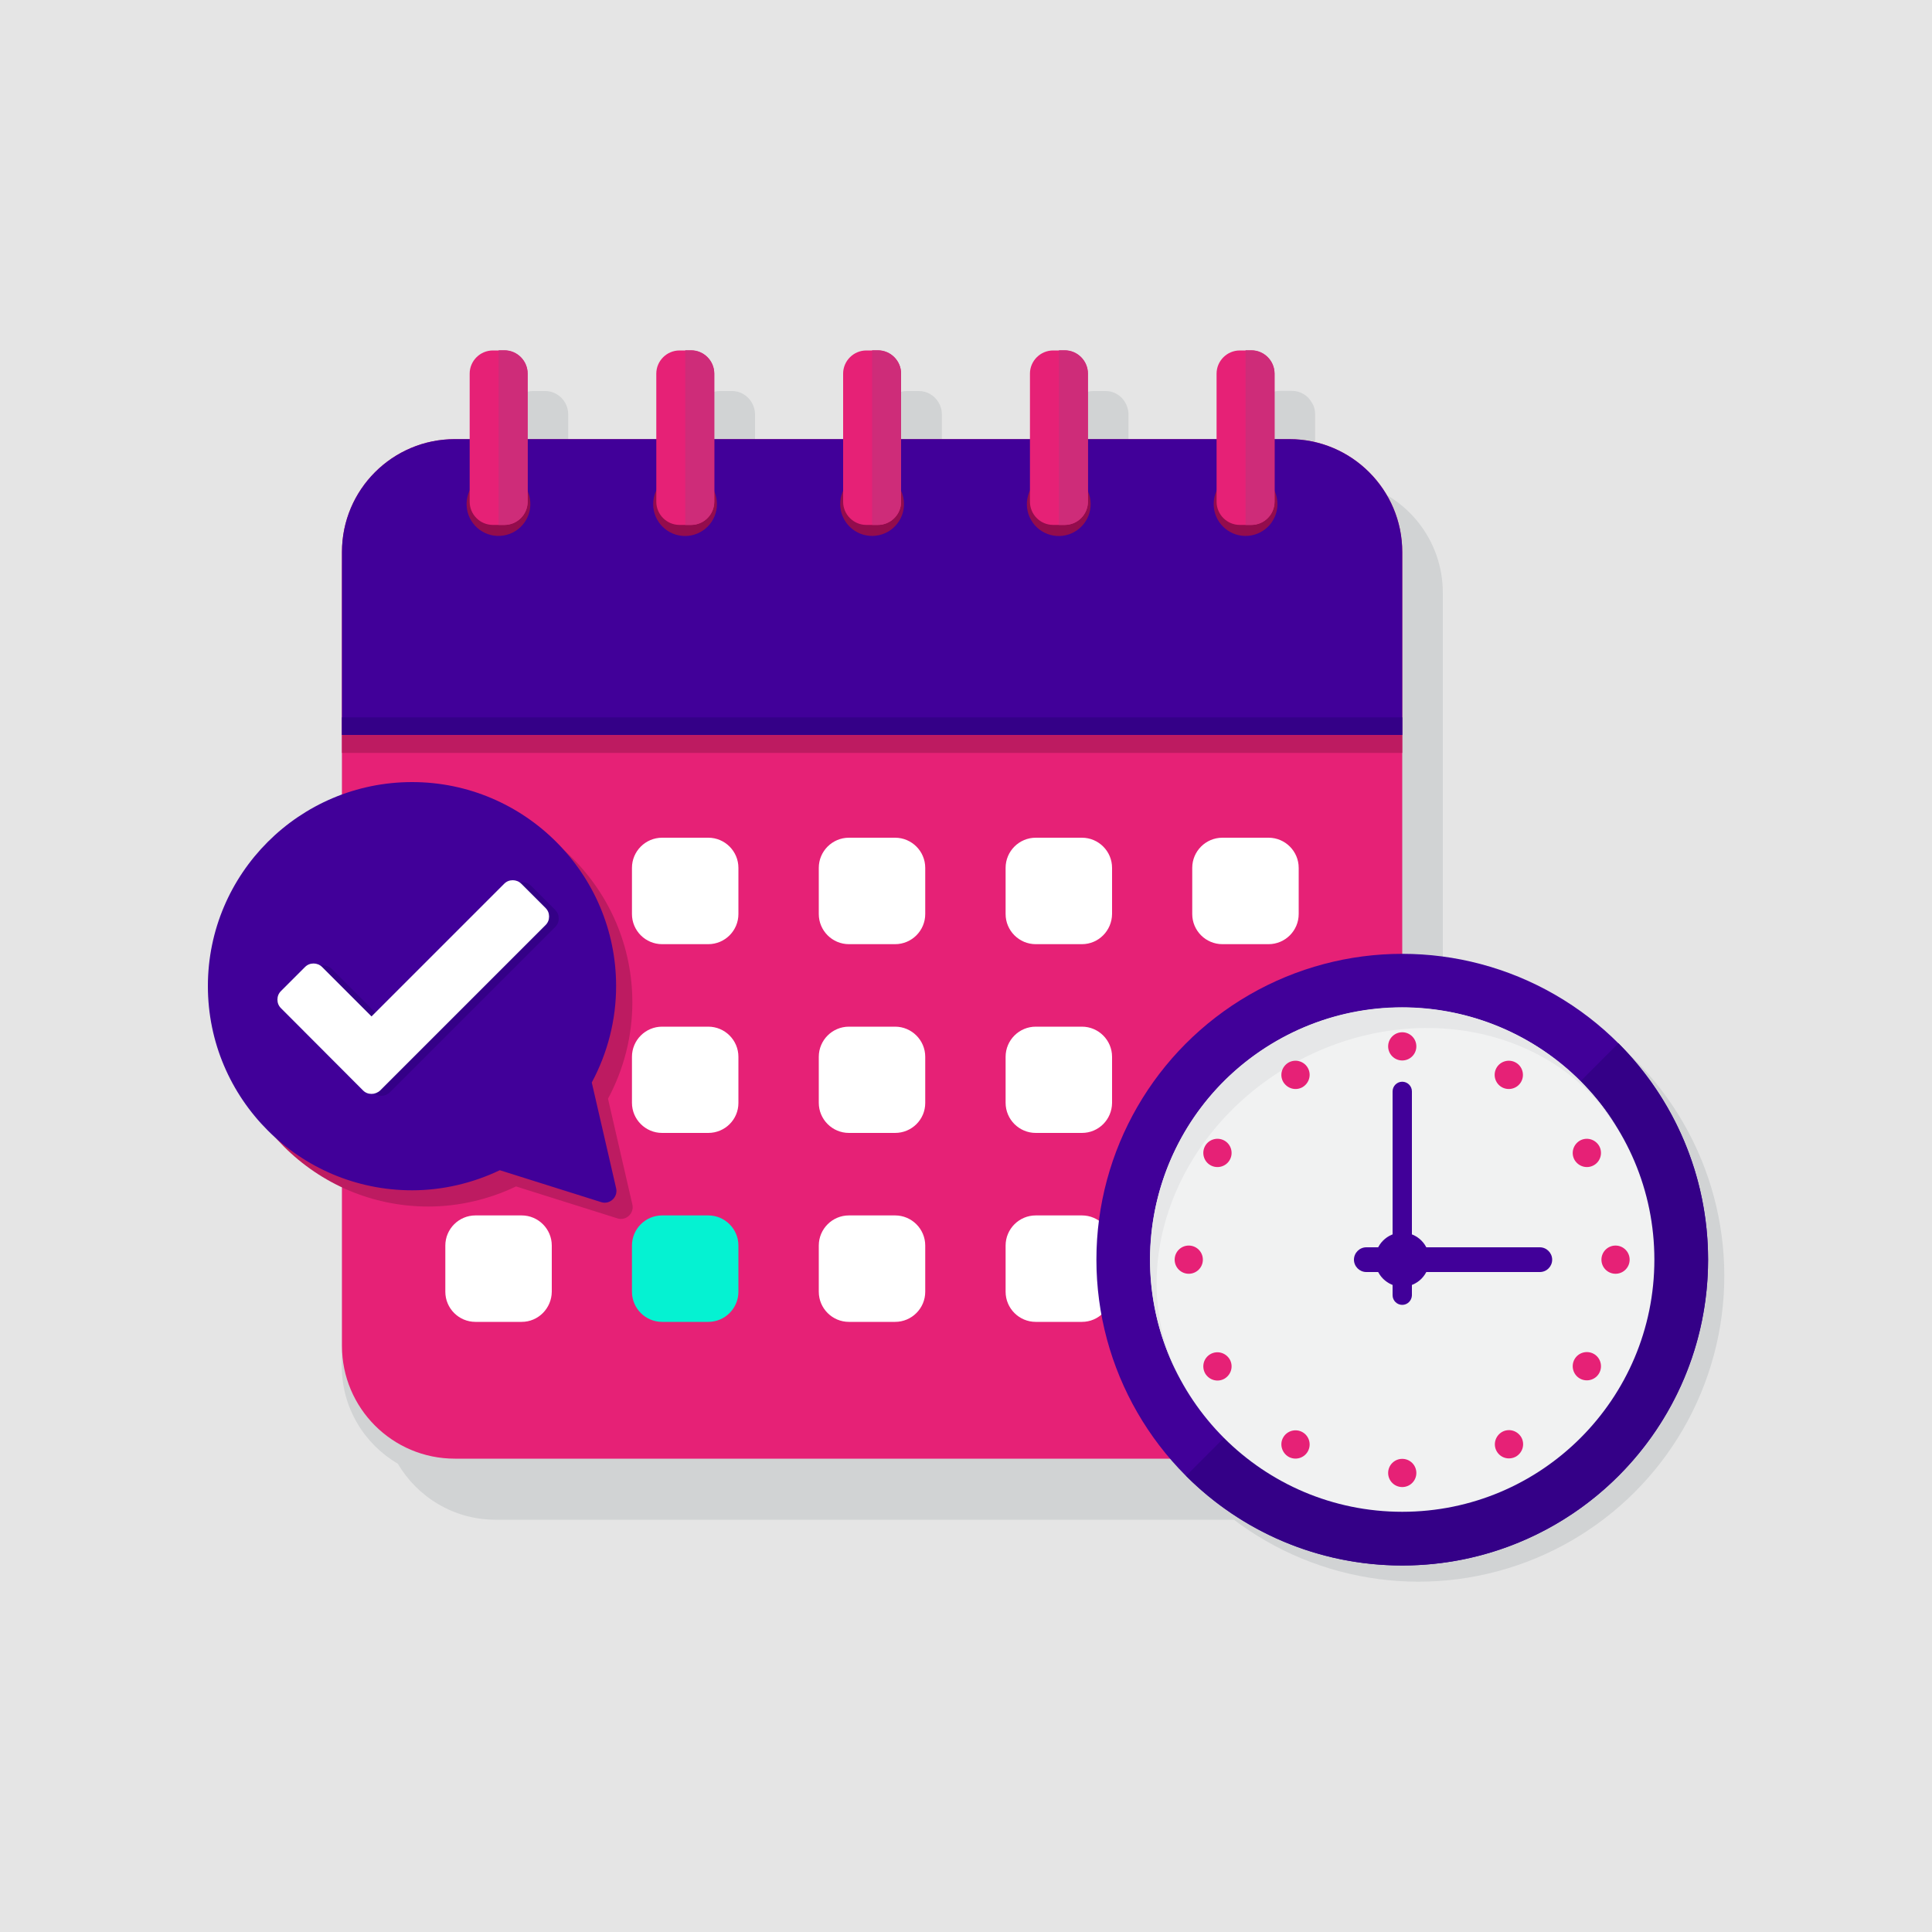 <svg version="1.1" id="Layer_1" xmlns="http://www.w3.org/2000/svg" x="0" y="0" viewBox="0 0 1000 1000" style="enable-background:new 0 0 1000 1000" xml:space="preserve"><style>.st1{fill:#d1d3d4}.st2{fill:#e62176}.st3{fill:#410099}.st4{fill:#930c4d}.st5{fill:#ce2c79}.st6{fill:#340087}.st7{fill:#bd1b61}.st8{fill:#fff}</style><path style="fill:#e5e5e5" d="M0 0h1000v1000H0z"/><path class="st1" d="M746.8 306.8v421.4c0 32.3-26.2 58.4-58.4 58.4h-432c-21.5 0-40.3-11.7-50.5-29-17.3-10.1-29-28.9-29-50.5V296.2c0-32.3 26.2-58.4 58.4-58.4H294v10.5h66.6v-10.5h30.1v10.5h66.6v-10.5h30.1v10.5H554v-10.5h30.1v10.5h66.6v-10.5h16.7c4.6 0 9.1.5 13.4 1.6v8.9h7.6c5.2 0 10.2.7 15.1 2 24.9 6.6 43.3 29.4 43.3 56.5z"/><path class="st1" d="M292.5 208.4c1 1.8 1.6 3.8 1.6 6v23.5H264v-23.5c0-6.6 5.4-12 12-12h6c4.5-.1 8.4 2.4 10.5 6zM389.2 208.5c1 1.8 1.6 3.8 1.6 5.9v23.5h-30.1v-23.5c0-6.6 5.4-12 12-12h6c4.5-.1 8.4 2.4 10.5 6.1zM485.8 208.3c1.1 1.8 1.7 3.9 1.7 6.1v23.5h-30.1v-23.5c0-6.6 5.4-12 12-12h6c4.4-.1 8.3 2.3 10.4 5.9zM582.4 208.3c1 1.8 1.7 3.9 1.7 6.1v23.5H554v-23.5c0-6.6 5.4-12 12-12h6c4.5-.1 8.3 2.3 10.4 5.9zM680.7 214.4v25c-4.3-1-8.8-1.6-13.4-1.6h-16.7v-23.5c0-6.6 5.4-12 12-12h6c4.5 0 8.4 2.4 10.4 6.1 1.2 1.8 1.7 3.8 1.7 6z"/><path class="st1" d="M294.1 237.8h66.6v10.5h-66.6zM390.8 237.8h66.6v10.5h-66.6zM487.4 237.8H554v10.5h-66.6zM584.1 237.8h66.6v10.5h-66.6zM703.4 250.3c-4.8-1.3-9.8-2-15.1-2h-7.6v-8.9c8.4 1.9 16.1 5.7 22.7 10.9z"/><path class="st2" d="M725.8 285.7v410.9c0 32.3-26.2 58.4-58.4 58.4h-432c-32.3 0-58.4-26.2-58.4-58.4V285.7c0-32.3 26.2-58.4 58.4-58.4h432c32.2 0 58.4 26.2 58.4 58.4z"/><path class="st3" d="M725.8 285.7v94.7H177v-94.7c0-32.3 26.2-58.4 58.4-58.4h432c32.2 0 58.4 26.2 58.4 58.4z"/><circle transform="rotate(-9.177 257.946 260.852)" class="st4" cx="258" cy="260.9" r="16.5"/><path class="st2" d="M273.1 259.7c0 6.6-5.4 12-12 12h-6c-6.6 0-12-5.4-12-12v-66.3c0-6.6 5.4-12 12-12h6c6.6 0 12 5.4 12 12v66.3z"/><path class="st5" d="M273.1 193.4v66.3c0 6.6-5.4 12-12 12h-3v-90.4h3c6.6 0 12 5.4 12 12.1z"/><circle transform="matrix(.995 -.098 .098 .995 -23.91 36.1)" class="st4" cx="354.7" cy="260.9" r="16.5"/><path class="st2" d="M369.7 259.7c0 6.6-5.4 12-12 12h-6c-6.6 0-12-5.4-12-12v-66.3c0-6.6 5.4-12 12-12h6c6.6 0 12 5.4 12 12v66.3z"/><path class="st5" d="M369.7 193.4v66.3c0 6.6-5.4 12-12 12h-3v-90.4h3c6.6 0 12 5.4 12 12.1z"/><circle transform="rotate(-6.99 451.358 260.884)" class="st4" cx="451.4" cy="260.9" r="16.5"/><path class="st2" d="M466.4 259.7c0 6.6-5.4 12-12 12h-6c-6.6 0-12-5.4-12-12v-66.3c0-6.6 5.4-12 12-12h6c6.6 0 12 5.4 12 12v66.3z"/><path class="st5" d="M466.4 193.4v66.3c0 6.6-5.4 12-12 12h-3v-90.4h3c6.6 0 12 5.4 12 12.1z"/><circle transform="rotate(-29.618 548.085 260.906)" class="st4" cx="548" cy="260.9" r="16.5"/><path class="st2" d="M563.1 259.7c0 6.6-5.4 12-12 12h-6c-6.6 0-12-5.4-12-12v-66.3c0-6.6 5.4-12 12-12h6c6.6 0 12 5.4 12 12v66.3z"/><path class="st5" d="M563.1 193.4v66.3c0 6.6-5.4 12-12 12h-3v-90.4h3c6.6 0 12 5.4 12 12.1z"/><circle transform="rotate(-4.91 644.675 260.885) scale(1)" class="st4" cx="644.7" cy="260.9" r="16.5"/><path class="st2" d="M659.7 259.7c0 6.6-5.4 12-12 12h-6c-6.6 0-12-5.4-12-12v-66.3c0-6.6 5.4-12 12-12h6c6.6 0 12 5.4 12 12v66.3z"/><path class="st5" d="M659.7 193.4v66.3c0 6.6-5.4 12-12 12h-3v-90.4h3c6.6 0 12 5.4 12 12.1z"/><path class="st6" d="M177 371.3h548.8v9.2H177z"/><path class="st7" d="M177 380.5h548.8v9.2H177z"/><path class="st8" d="M270 488.7h-23.9c-8.6 0-15.6-7-15.6-15.6v-23.9c0-8.6 7-15.6 15.6-15.6H270c8.6 0 15.6 7 15.6 15.6v23.9c-.1 8.6-7 15.6-15.6 15.6zM366.6 488.7h-23.9c-8.6 0-15.6-7-15.6-15.6v-23.9c0-8.6 7-15.6 15.6-15.6h23.9c8.6 0 15.6 7 15.6 15.6v23.9c0 8.6-7 15.6-15.6 15.6zM463.3 488.7h-23.9c-8.6 0-15.6-7-15.6-15.6v-23.9c0-8.6 7-15.6 15.6-15.6h23.9c8.6 0 15.6 7 15.6 15.6v23.9c0 8.6-7 15.6-15.6 15.6zM560 488.7h-23.9c-8.6 0-15.6-7-15.6-15.6v-23.9c0-8.6 7-15.6 15.6-15.6H560c8.6 0 15.6 7 15.6 15.6v23.9c-.1 8.6-7 15.6-15.6 15.6zM656.6 488.7h-23.9c-8.6 0-15.6-7-15.6-15.6v-23.9c0-8.6 7-15.6 15.6-15.6h23.9c8.6 0 15.6 7 15.6 15.6v23.9c0 8.6-7 15.6-15.6 15.6zM270 586.4h-23.9c-8.6 0-15.6-7-15.6-15.6V547c0-8.6 7-15.6 15.6-15.6H270c8.6 0 15.6 7 15.6 15.6v23.9c-.1 8.6-7 15.5-15.6 15.5zM366.6 586.4h-23.9c-8.6 0-15.6-7-15.6-15.6V547c0-8.6 7-15.6 15.6-15.6h23.9c8.6 0 15.6 7 15.6 15.6v23.9c0 8.6-7 15.5-15.6 15.5zM463.3 586.4h-23.9c-8.6 0-15.6-7-15.6-15.6V547c0-8.6 7-15.6 15.6-15.6h23.9c8.6 0 15.6 7 15.6 15.6v23.9c0 8.6-7 15.5-15.6 15.5zM560 586.4h-23.9c-8.6 0-15.6-7-15.6-15.6V547c0-8.6 7-15.6 15.6-15.6H560c8.6 0 15.6 7 15.6 15.6v23.9c-.1 8.6-7 15.5-15.6 15.5zM656.6 586.4h-23.9c-8.6 0-15.6-7-15.6-15.6V547c0-8.6 7-15.6 15.6-15.6h23.9c8.6 0 15.6 7 15.6 15.6v23.9c0 8.6-7 15.5-15.6 15.5zM270 684.2h-23.9c-8.6 0-15.6-7-15.6-15.6v-23.9c0-8.6 7-15.6 15.6-15.6H270c8.6 0 15.6 7 15.6 15.6v23.9c-.1 8.6-7 15.6-15.6 15.6z"/><path d="M366.6 684.2h-23.9c-8.6 0-15.6-7-15.6-15.6v-23.9c0-8.6 7-15.6 15.6-15.6h23.9c8.6 0 15.6 7 15.6 15.6v23.9c0 8.6-7 15.6-15.6 15.6z" style="fill:#05f2d2"/><path class="st8" d="M463.3 684.2h-23.9c-8.6 0-15.6-7-15.6-15.6v-23.9c0-8.6 7-15.6 15.6-15.6h23.9c8.6 0 15.6 7 15.6 15.6v23.9c0 8.6-7 15.6-15.6 15.6zM560 684.2h-23.9c-8.6 0-15.6-7-15.6-15.6v-23.9c0-8.6 7-15.6 15.6-15.6H560c8.6 0 15.6 7 15.6 15.6v23.9c-.1 8.6-7 15.6-15.6 15.6zM656.6 684.2h-23.9c-8.6 0-15.6-7-15.6-15.6v-23.9c0-8.6 7-15.6 15.6-15.6h23.9c8.6 0 15.6 7 15.6 15.6v23.9c0 8.6-7 15.6-15.6 15.6z"/><circle transform="rotate(-45.001 734.165 660.389)" class="st1" cx="734.2" cy="660.4" r="158.3"/><circle class="st3" cx="725.8" cy="652" r="158.3"/><path class="st6" d="M884.1 652c0 87.4-70.9 158.3-158.3 158.3-43.7 0-83.3-17.7-111.9-46.4L837.7 540c28.6 28.7 46.4 68.3 46.4 112z"/><circle cx="725.8" cy="652" r="130.5" style="fill:#f1f2f2"/><path d="M612 715.9c-35-62.2-13.5-141.2 48.5-177s141.2-15 177.6 46.5c-32.5-54.5-108.4-69.7-170.3-34-62 35.8-86.8 109.2-55.8 164.5z" style="fill:#e6e7e8"/><circle class="st2" cx="725.8" cy="541.6" r="7.3"/><path class="st2" d="M676.9 552.7c2 3.5.8 7.9-2.7 10-3.5 2-7.9.8-10-2.7-2-3.5-.8-7.9 2.7-10 3.5-2 8-.8 10 2.7zM633.8 590.4c3.5 2 4.7 6.5 2.7 10s-6.5 4.7-10 2.7-4.7-6.5-2.7-10 6.5-4.7 10-2.7z"/><circle class="st2" cx="615.3" cy="652" r="7.3"/><path class="st2" d="M626.5 700.9c3.5-2 7.9-.8 10 2.7 2 3.5.8 7.9-2.7 10-3.5 2-7.9.8-10-2.7-2-3.6-.8-8 2.7-10zM664.2 744c2-3.5 6.5-4.7 10-2.7s4.7 6.5 2.7 10-6.5 4.7-10 2.7c-3.5-2.1-4.7-6.6-2.7-10z"/><circle class="st2" cx="725.8" cy="762.4" r="7.3"/><path class="st2" d="M774.7 751.2c-2-3.5-.8-7.9 2.7-10 3.5-2 7.9-.8 10 2.7 2 3.5.8 7.9-2.7 10-3.6 2-8 .8-10-2.7zM817.7 713.5c-3.5-2-4.7-6.5-2.7-10s6.5-4.7 10-2.7 4.7 6.5 2.7 10-6.5 4.7-10 2.7z"/><circle class="st2" cx="836.2" cy="652" r="7.3"/><path class="st2" d="M825 603.1c-3.5 2-7.9.8-10-2.7-2-3.5-.8-7.9 2.7-10 3.5-2 7.9-.8 10 2.7 2 3.5.8 8-2.7 10zM787.3 560c-2 3.5-6.5 4.7-10 2.7s-4.7-6.5-2.7-10 6.5-4.7 10-2.7 4.7 6.5 2.7 10z"/><path class="st3" d="M725.8 675.4c-2.7 0-5-2.2-5-5V564.9c0-2.7 2.2-5 5-5 2.7 0 5 2.2 5 5v105.6c-.1 2.7-2.3 4.9-5 4.9z"/><path class="st3" d="M797 658.4h-89.8c-3.5 0-6.4-2.9-6.4-6.4 0-3.5 2.9-6.4 6.4-6.4H797c3.5 0 6.4 2.9 6.4 6.4 0 3.5-2.8 6.4-6.4 6.4z"/><circle class="st3" cx="725.8" cy="652" r="14"/><path class="st7" d="m327.3 623.4-12.6-54.7c8.2-15.3 12.6-32.4 12.6-49.9 0-58.2-47.4-105.6-105.6-105.6-58.3 0-105.7 47.4-105.7 105.6 0 58.3 47.4 105.7 105.7 105.7 15.7 0 31.4-3.7 45.4-10.4l52.4 16.5c4.5 1.5 8.9-2.6 7.8-7.2z"/><path class="st3" d="m318.9 615-12.6-54.7c8.2-15.3 12.6-32.4 12.6-49.9 0-58.2-47.4-105.6-105.6-105.6-58.3 0-105.7 47.4-105.7 105.6 0 58.3 47.4 105.7 105.7 105.7 15.7 0 31.4-3.7 45.4-10.4l52.4 16.5c4.5 1.5 8.9-2.6 7.8-7.2z"/><path class="st6" d="M197.3 567.2c-1.7 0-3.2-.6-4.4-1.8l-42.5-42.6c-1.2-1.2-1.8-2.7-1.8-4.4 0-1.7.6-3.2 1.8-4.4l12.5-12.5c1.2-1.2 2.7-1.8 4.4-1.8 1.6 0 3.2.6 4.4 1.8l25.6 25.6 68.7-68.7c1.2-1.2 2.7-1.8 4.4-1.8 1.6 0 3.2.6 4.4 1.8l12.6 12.6c1.2 1.2 1.8 2.7 1.8 4.4 0 1.7-.6 3.2-1.8 4.4l-85.6 85.6c-1.3 1.2-2.9 1.8-4.5 1.8z"/><path class="st8" d="M192.3 566.2c-1.7 0-3.2-.6-4.4-1.8l-42.5-42.6c-1.2-1.2-1.8-2.7-1.8-4.4 0-1.7.6-3.2 1.8-4.4l12.5-12.5c1.2-1.2 2.7-1.8 4.4-1.8 1.6 0 3.2.6 4.4 1.8l25.6 25.6 68.7-68.7c1.2-1.2 2.7-1.8 4.4-1.8 1.6 0 3.2.6 4.4 1.8l12.6 12.6c1.2 1.2 1.8 2.7 1.8 4.4 0 1.7-.6 3.2-1.8 4.4l-85.6 85.6c-1.3 1.2-2.9 1.8-4.5 1.8z"/></svg>